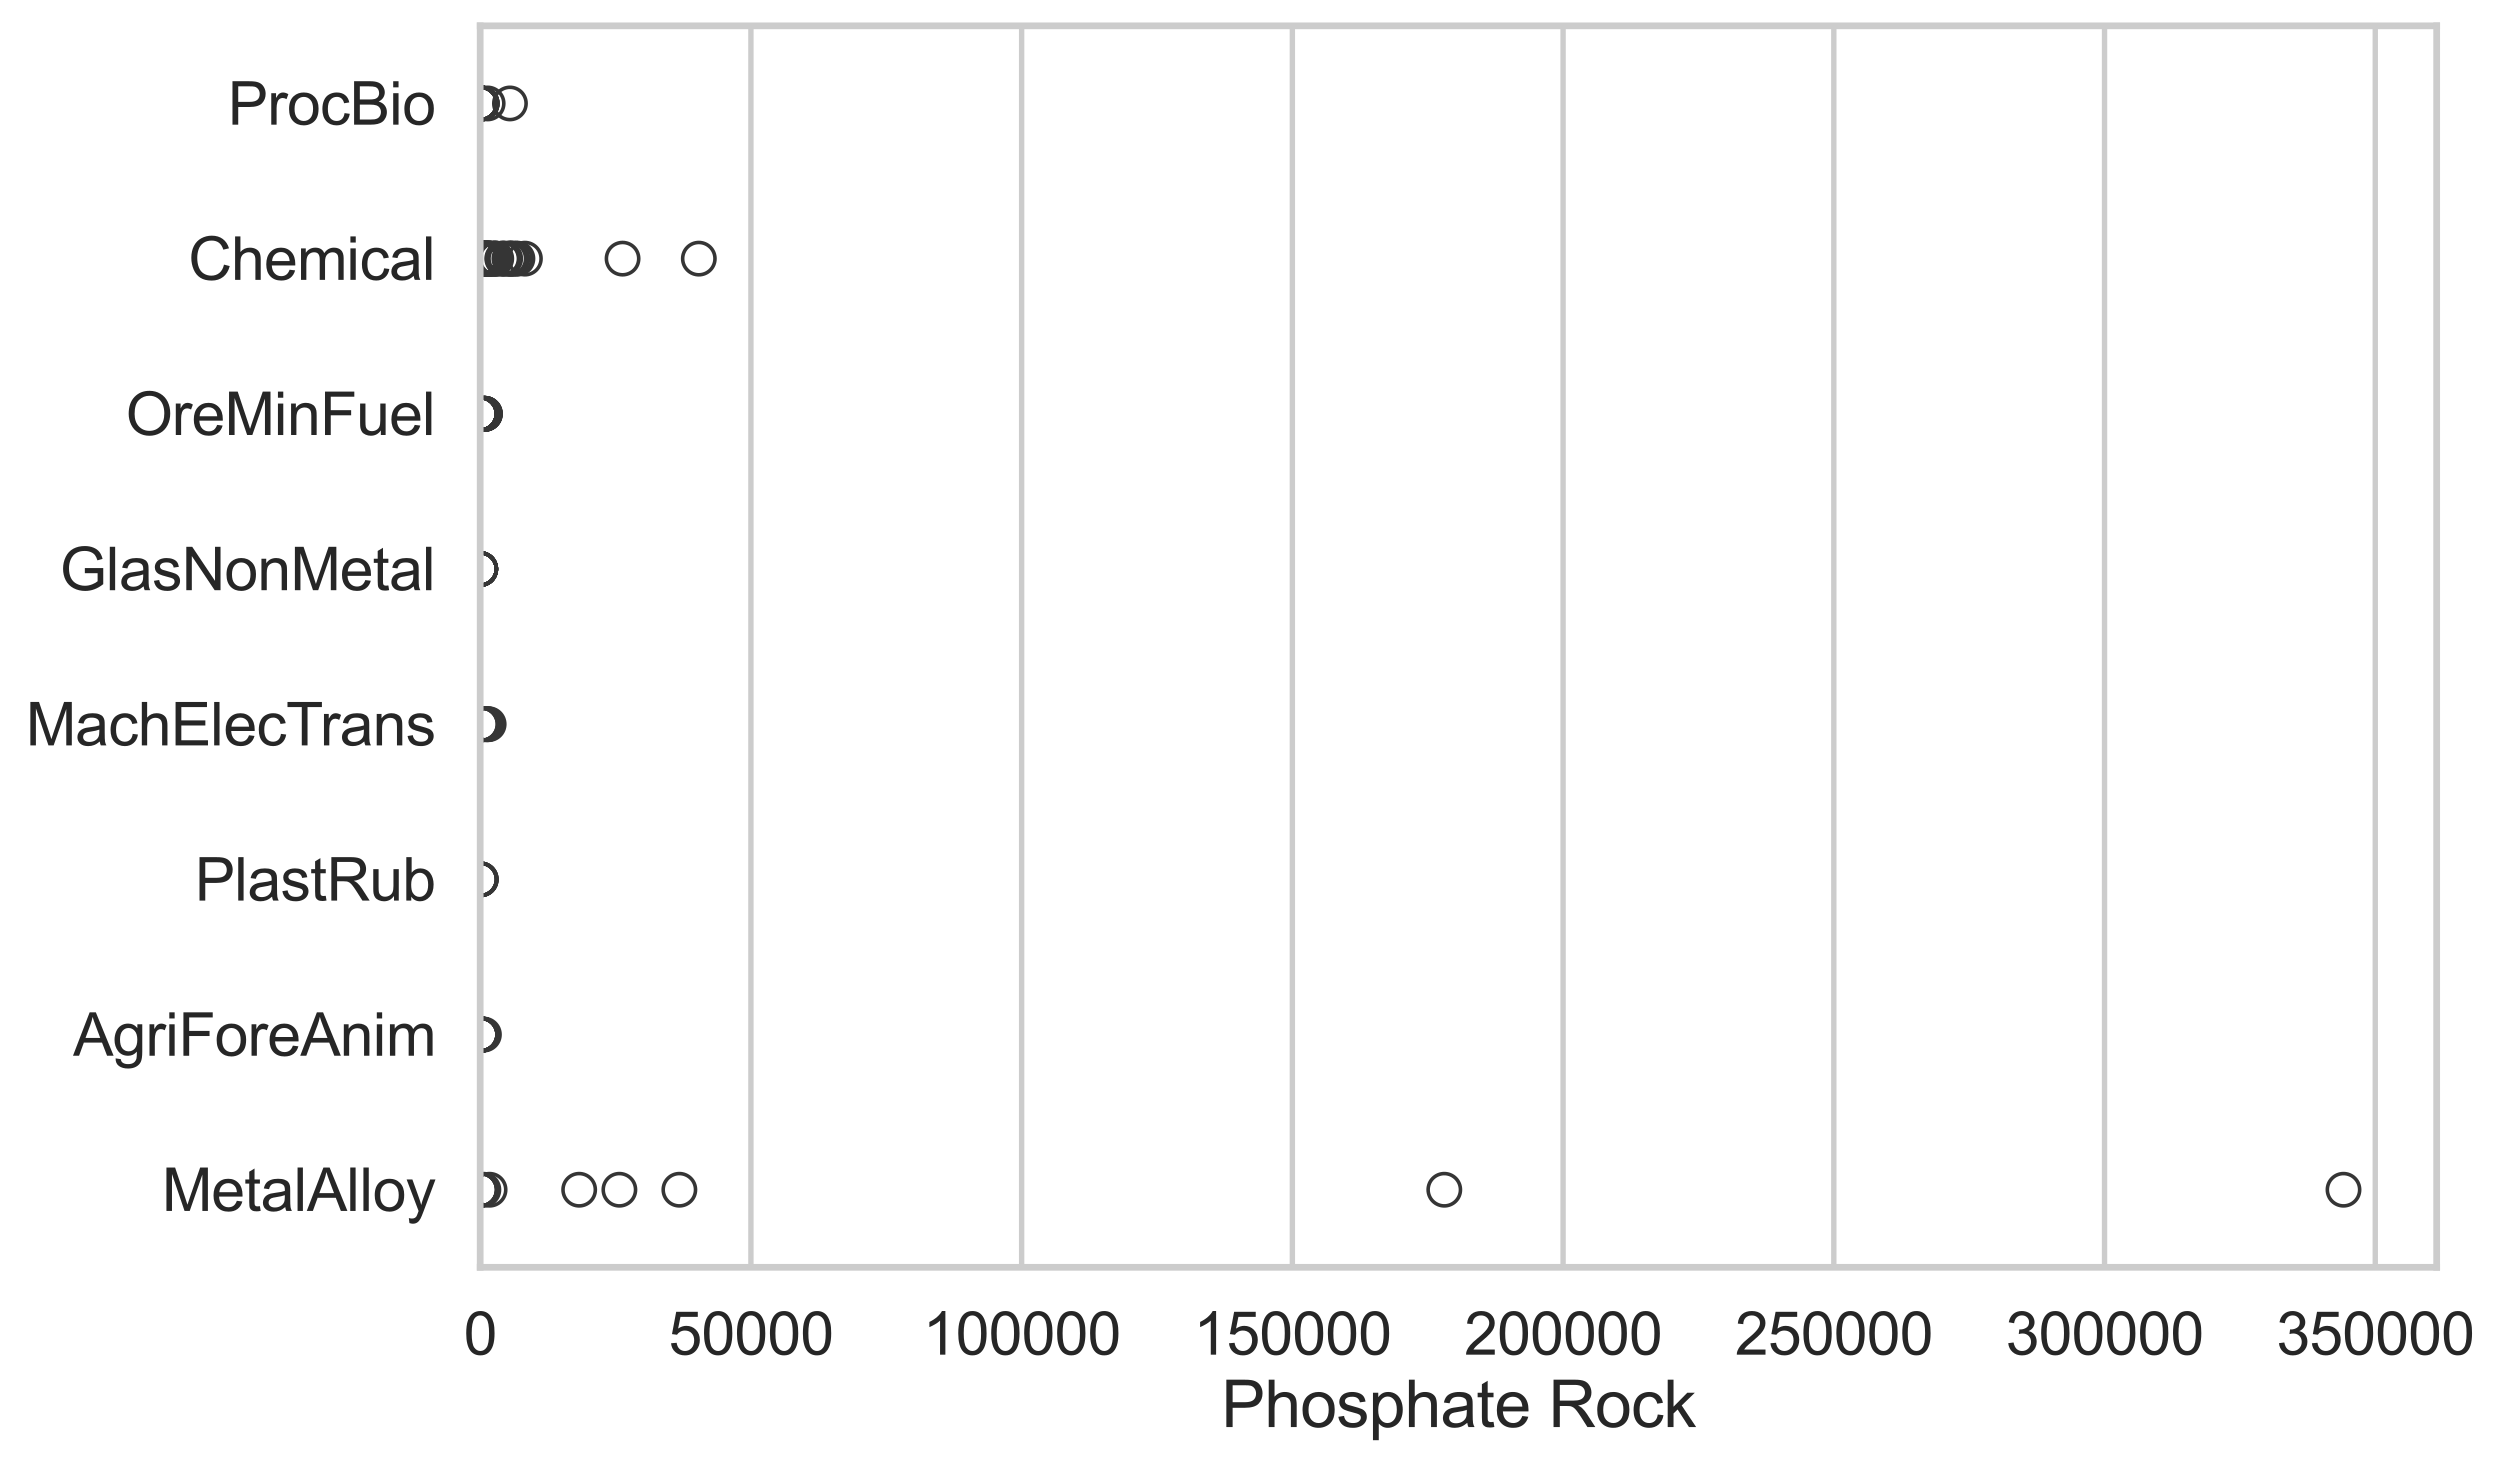<?xml version="1.0" encoding="utf-8" standalone="no"?>
<!DOCTYPE svg PUBLIC "-//W3C//DTD SVG 1.1//EN"
  "http://www.w3.org/Graphics/SVG/1.1/DTD/svg11.dtd">
<svg xmlns:xlink="http://www.w3.org/1999/xlink" width="696.07pt" height="408.111pt" viewBox="0 0 696.07 408.111" xmlns="http://www.w3.org/2000/svg" version="1.1">
 <defs>
  <style type="text/css">*{stroke-linejoin: round; stroke-linecap: butt}</style>
 </defs>
 <g id="figure_1">
  <g id="patch_1">
   <path d="M 0 408.111 
L 696.07 408.111 
L 696.07 0 
L 0 0 
z
" style="fill: #ffffff"/>
  </g>
  <g id="axes_1">
   <g id="patch_2">
    <path d="M 133.697 352.86 
L 678.436 352.86 
L 678.436 7.2 
L 133.697 7.2 
z
" style="fill: #ffffff"/>
   </g>
   <g id="matplotlib.axis_1">
    <g id="xtick_1">
     <g id="line2d_1">
      <path d="M 133.697 352.86 
L 133.697 7.2 
" clip-path="url(#pac3202745e)" style="fill: none; stroke: #cccccc; stroke-width: 1.5; stroke-linecap: round"/>
     </g>
     <g id="text_1">
      <!-- 0 -->
      <g style="fill: #262626" transform="translate(129.109 377.17) scale(0.165 -0.165)">
       <defs>
        <path id="ArialMT-30" d="M 266 2259 
Q 266 3072 433 3567 
Q 600 4063 929 4331 
Q 1259 4600 1759 4600 
Q 2128 4600 2406 4451 
Q 2684 4303 2865 4023 
Q 3047 3744 3150 3342 
Q 3253 2941 3253 2259 
Q 3253 1453 3087 958 
Q 2922 463 2592 192 
Q 2263 -78 1759 -78 
Q 1097 -78 719 397 
Q 266 969 266 2259 
z
M 844 2259 
Q 844 1131 1108 757 
Q 1372 384 1759 384 
Q 2147 384 2411 759 
Q 2675 1134 2675 2259 
Q 2675 3391 2411 3762 
Q 2147 4134 1753 4134 
Q 1366 4134 1134 3806 
Q 844 3388 844 2259 
z
" transform="scale(0.016)"/>
       </defs>
       <use xlink:href="#ArialMT-30"/>
      </g>
     </g>
    </g>
    <g id="xtick_2">
     <g id="line2d_2">
      <path d="M 209.075 352.86 
L 209.075 7.2 
" clip-path="url(#pac3202745e)" style="fill: none; stroke: #cccccc; stroke-width: 1.5; stroke-linecap: round"/>
     </g>
     <g id="text_2">
      <!-- 50000 -->
      <g style="fill: #262626" transform="translate(186.136 377.17) scale(0.165 -0.165)">
       <defs>
        <path id="ArialMT-35" d="M 266 1200 
L 856 1250 
Q 922 819 1161 601 
Q 1400 384 1738 384 
Q 2144 384 2425 690 
Q 2706 997 2706 1503 
Q 2706 1984 2436 2262 
Q 2166 2541 1728 2541 
Q 1456 2541 1237 2417 
Q 1019 2294 894 2097 
L 366 2166 
L 809 4519 
L 3088 4519 
L 3088 3981 
L 1259 3981 
L 1013 2750 
Q 1425 3038 1878 3038 
Q 2478 3038 2890 2622 
Q 3303 2206 3303 1553 
Q 3303 931 2941 478 
Q 2500 -78 1738 -78 
Q 1113 -78 717 272 
Q 322 622 266 1200 
z
" transform="scale(0.016)"/>
       </defs>
       <use xlink:href="#ArialMT-35"/>
       <use xlink:href="#ArialMT-30" transform="translate(55.615 0)"/>
       <use xlink:href="#ArialMT-30" transform="translate(111.23 0)"/>
       <use xlink:href="#ArialMT-30" transform="translate(166.846 0)"/>
       <use xlink:href="#ArialMT-30" transform="translate(222.461 0)"/>
      </g>
     </g>
    </g>
    <g id="xtick_3">
     <g id="line2d_3">
      <path d="M 284.453 352.86 
L 284.453 7.2 
" clip-path="url(#pac3202745e)" style="fill: none; stroke: #cccccc; stroke-width: 1.5; stroke-linecap: round"/>
     </g>
     <g id="text_3">
      <!-- 100000 -->
      <g style="fill: #262626" transform="translate(256.926 377.17) scale(0.165 -0.165)">
       <defs>
        <path id="ArialMT-31" d="M 2384 0 
L 1822 0 
L 1822 3584 
Q 1619 3391 1289 3197 
Q 959 3003 697 2906 
L 697 3450 
Q 1169 3672 1522 3987 
Q 1875 4303 2022 4600 
L 2384 4600 
L 2384 0 
z
" transform="scale(0.016)"/>
       </defs>
       <use xlink:href="#ArialMT-31"/>
       <use xlink:href="#ArialMT-30" transform="translate(55.615 0)"/>
       <use xlink:href="#ArialMT-30" transform="translate(111.23 0)"/>
       <use xlink:href="#ArialMT-30" transform="translate(166.846 0)"/>
       <use xlink:href="#ArialMT-30" transform="translate(222.461 0)"/>
       <use xlink:href="#ArialMT-30" transform="translate(278.076 0)"/>
      </g>
     </g>
    </g>
    <g id="xtick_4">
     <g id="line2d_4">
      <path d="M 359.831 352.86 
L 359.831 7.2 
" clip-path="url(#pac3202745e)" style="fill: none; stroke: #cccccc; stroke-width: 1.5; stroke-linecap: round"/>
     </g>
     <g id="text_4">
      <!-- 150000 -->
      <g style="fill: #262626" transform="translate(332.304 377.17) scale(0.165 -0.165)">
       <use xlink:href="#ArialMT-31"/>
       <use xlink:href="#ArialMT-35" transform="translate(55.615 0)"/>
       <use xlink:href="#ArialMT-30" transform="translate(111.23 0)"/>
       <use xlink:href="#ArialMT-30" transform="translate(166.846 0)"/>
       <use xlink:href="#ArialMT-30" transform="translate(222.461 0)"/>
       <use xlink:href="#ArialMT-30" transform="translate(278.076 0)"/>
      </g>
     </g>
    </g>
    <g id="xtick_5">
     <g id="line2d_5">
      <path d="M 435.209 352.86 
L 435.209 7.2 
" clip-path="url(#pac3202745e)" style="fill: none; stroke: #cccccc; stroke-width: 1.5; stroke-linecap: round"/>
     </g>
     <g id="text_5">
      <!-- 200000 -->
      <g style="fill: #262626" transform="translate(407.682 377.17) scale(0.165 -0.165)">
       <defs>
        <path id="ArialMT-32" d="M 3222 541 
L 3222 0 
L 194 0 
Q 188 203 259 391 
Q 375 700 629 1000 
Q 884 1300 1366 1694 
Q 2113 2306 2375 2664 
Q 2638 3022 2638 3341 
Q 2638 3675 2398 3904 
Q 2159 4134 1775 4134 
Q 1369 4134 1125 3890 
Q 881 3647 878 3216 
L 300 3275 
Q 359 3922 746 4261 
Q 1134 4600 1788 4600 
Q 2447 4600 2831 4234 
Q 3216 3869 3216 3328 
Q 3216 3053 3103 2787 
Q 2991 2522 2730 2228 
Q 2469 1934 1863 1422 
Q 1356 997 1212 845 
Q 1069 694 975 541 
L 3222 541 
z
" transform="scale(0.016)"/>
       </defs>
       <use xlink:href="#ArialMT-32"/>
       <use xlink:href="#ArialMT-30" transform="translate(55.615 0)"/>
       <use xlink:href="#ArialMT-30" transform="translate(111.23 0)"/>
       <use xlink:href="#ArialMT-30" transform="translate(166.846 0)"/>
       <use xlink:href="#ArialMT-30" transform="translate(222.461 0)"/>
       <use xlink:href="#ArialMT-30" transform="translate(278.076 0)"/>
      </g>
     </g>
    </g>
    <g id="xtick_6">
     <g id="line2d_6">
      <path d="M 510.587 352.86 
L 510.587 7.2 
" clip-path="url(#pac3202745e)" style="fill: none; stroke: #cccccc; stroke-width: 1.5; stroke-linecap: round"/>
     </g>
     <g id="text_6">
      <!-- 250000 -->
      <g style="fill: #262626" transform="translate(483.06 377.17) scale(0.165 -0.165)">
       <use xlink:href="#ArialMT-32"/>
       <use xlink:href="#ArialMT-35" transform="translate(55.615 0)"/>
       <use xlink:href="#ArialMT-30" transform="translate(111.23 0)"/>
       <use xlink:href="#ArialMT-30" transform="translate(166.846 0)"/>
       <use xlink:href="#ArialMT-30" transform="translate(222.461 0)"/>
       <use xlink:href="#ArialMT-30" transform="translate(278.076 0)"/>
      </g>
     </g>
    </g>
    <g id="xtick_7">
     <g id="line2d_7">
      <path d="M 585.965 352.86 
L 585.965 7.2 
" clip-path="url(#pac3202745e)" style="fill: none; stroke: #cccccc; stroke-width: 1.5; stroke-linecap: round"/>
     </g>
     <g id="text_7">
      <!-- 300000 -->
      <g style="fill: #262626" transform="translate(558.438 377.17) scale(0.165 -0.165)">
       <defs>
        <path id="ArialMT-33" d="M 269 1209 
L 831 1284 
Q 928 806 1161 595 
Q 1394 384 1728 384 
Q 2125 384 2398 659 
Q 2672 934 2672 1341 
Q 2672 1728 2419 1979 
Q 2166 2231 1775 2231 
Q 1616 2231 1378 2169 
L 1441 2663 
Q 1497 2656 1531 2656 
Q 1891 2656 2178 2843 
Q 2466 3031 2466 3422 
Q 2466 3731 2256 3934 
Q 2047 4138 1716 4138 
Q 1388 4138 1169 3931 
Q 950 3725 888 3313 
L 325 3413 
Q 428 3978 793 4289 
Q 1159 4600 1703 4600 
Q 2078 4600 2393 4439 
Q 2709 4278 2876 4000 
Q 3044 3722 3044 3409 
Q 3044 3113 2884 2869 
Q 2725 2625 2413 2481 
Q 2819 2388 3044 2092 
Q 3269 1797 3269 1353 
Q 3269 753 2831 336 
Q 2394 -81 1725 -81 
Q 1122 -81 723 278 
Q 325 638 269 1209 
z
" transform="scale(0.016)"/>
       </defs>
       <use xlink:href="#ArialMT-33"/>
       <use xlink:href="#ArialMT-30" transform="translate(55.615 0)"/>
       <use xlink:href="#ArialMT-30" transform="translate(111.23 0)"/>
       <use xlink:href="#ArialMT-30" transform="translate(166.846 0)"/>
       <use xlink:href="#ArialMT-30" transform="translate(222.461 0)"/>
       <use xlink:href="#ArialMT-30" transform="translate(278.076 0)"/>
      </g>
     </g>
    </g>
    <g id="xtick_8">
     <g id="line2d_8">
      <path d="M 661.343 352.86 
L 661.343 7.2 
" clip-path="url(#pac3202745e)" style="fill: none; stroke: #cccccc; stroke-width: 1.5; stroke-linecap: round"/>
     </g>
     <g id="text_8">
      <!-- 350000 -->
      <g style="fill: #262626" transform="translate(633.816 377.17) scale(0.165 -0.165)">
       <use xlink:href="#ArialMT-33"/>
       <use xlink:href="#ArialMT-35" transform="translate(55.615 0)"/>
       <use xlink:href="#ArialMT-30" transform="translate(111.23 0)"/>
       <use xlink:href="#ArialMT-30" transform="translate(166.846 0)"/>
       <use xlink:href="#ArialMT-30" transform="translate(222.461 0)"/>
       <use xlink:href="#ArialMT-30" transform="translate(278.076 0)"/>
      </g>
     </g>
    </g>
    <g id="text_9">
     <!-- Phosphate Rock -->
     <g style="fill: #262626" transform="translate(340.029 397.334) scale(0.18 -0.18)">
      <defs>
       <path id="ArialMT-50" d="M 494 0 
L 494 4581 
L 2222 4581 
Q 2678 4581 2919 4538 
Q 3256 4481 3484 4323 
Q 3713 4166 3852 3881 
Q 3991 3597 3991 3256 
Q 3991 2672 3619 2267 
Q 3247 1863 2275 1863 
L 1100 1863 
L 1100 0 
L 494 0 
z
M 1100 2403 
L 2284 2403 
Q 2872 2403 3119 2622 
Q 3366 2841 3366 3238 
Q 3366 3525 3220 3729 
Q 3075 3934 2838 4000 
Q 2684 4041 2272 4041 
L 1100 4041 
L 1100 2403 
z
" transform="scale(0.016)"/>
       <path id="ArialMT-68" d="M 422 0 
L 422 4581 
L 984 4581 
L 984 2938 
Q 1378 3394 1978 3394 
Q 2347 3394 2619 3248 
Q 2891 3103 3008 2847 
Q 3125 2591 3125 2103 
L 3125 0 
L 2563 0 
L 2563 2103 
Q 2563 2525 2380 2717 
Q 2197 2909 1863 2909 
Q 1613 2909 1392 2779 
Q 1172 2650 1078 2428 
Q 984 2206 984 1816 
L 984 0 
L 422 0 
z
" transform="scale(0.016)"/>
       <path id="ArialMT-6f" d="M 213 1659 
Q 213 2581 725 3025 
Q 1153 3394 1769 3394 
Q 2453 3394 2887 2945 
Q 3322 2497 3322 1706 
Q 3322 1066 3130 698 
Q 2938 331 2570 128 
Q 2203 -75 1769 -75 
Q 1072 -75 642 372 
Q 213 819 213 1659 
z
M 791 1659 
Q 791 1022 1069 705 
Q 1347 388 1769 388 
Q 2188 388 2466 706 
Q 2744 1025 2744 1678 
Q 2744 2294 2464 2611 
Q 2184 2928 1769 2928 
Q 1347 2928 1069 2612 
Q 791 2297 791 1659 
z
" transform="scale(0.016)"/>
       <path id="ArialMT-73" d="M 197 991 
L 753 1078 
Q 800 744 1014 566 
Q 1228 388 1613 388 
Q 2000 388 2187 545 
Q 2375 703 2375 916 
Q 2375 1106 2209 1216 
Q 2094 1291 1634 1406 
Q 1016 1563 777 1677 
Q 538 1791 414 1992 
Q 291 2194 291 2438 
Q 291 2659 392 2848 
Q 494 3038 669 3163 
Q 800 3259 1026 3326 
Q 1253 3394 1513 3394 
Q 1903 3394 2198 3281 
Q 2494 3169 2634 2976 
Q 2775 2784 2828 2463 
L 2278 2388 
Q 2241 2644 2061 2787 
Q 1881 2931 1553 2931 
Q 1166 2931 1000 2803 
Q 834 2675 834 2503 
Q 834 2394 903 2306 
Q 972 2216 1119 2156 
Q 1203 2125 1616 2013 
Q 2213 1853 2448 1751 
Q 2684 1650 2818 1456 
Q 2953 1263 2953 975 
Q 2953 694 2789 445 
Q 2625 197 2315 61 
Q 2006 -75 1616 -75 
Q 969 -75 630 194 
Q 291 463 197 991 
z
" transform="scale(0.016)"/>
       <path id="ArialMT-70" d="M 422 -1272 
L 422 3319 
L 934 3319 
L 934 2888 
Q 1116 3141 1344 3267 
Q 1572 3394 1897 3394 
Q 2322 3394 2647 3175 
Q 2972 2956 3137 2557 
Q 3303 2159 3303 1684 
Q 3303 1175 3120 767 
Q 2938 359 2589 142 
Q 2241 -75 1856 -75 
Q 1575 -75 1351 44 
Q 1128 163 984 344 
L 984 -1272 
L 422 -1272 
z
M 931 1641 
Q 931 1000 1190 694 
Q 1450 388 1819 388 
Q 2194 388 2461 705 
Q 2728 1022 2728 1688 
Q 2728 2322 2467 2637 
Q 2206 2953 1844 2953 
Q 1484 2953 1207 2617 
Q 931 2281 931 1641 
z
" transform="scale(0.016)"/>
       <path id="ArialMT-61" d="M 2588 409 
Q 2275 144 1986 34 
Q 1697 -75 1366 -75 
Q 819 -75 525 192 
Q 231 459 231 875 
Q 231 1119 342 1320 
Q 453 1522 633 1644 
Q 813 1766 1038 1828 
Q 1203 1872 1538 1913 
Q 2219 1994 2541 2106 
Q 2544 2222 2544 2253 
Q 2544 2597 2384 2738 
Q 2169 2928 1744 2928 
Q 1347 2928 1158 2789 
Q 969 2650 878 2297 
L 328 2372 
Q 403 2725 575 2942 
Q 747 3159 1072 3276 
Q 1397 3394 1825 3394 
Q 2250 3394 2515 3294 
Q 2781 3194 2906 3042 
Q 3031 2891 3081 2659 
Q 3109 2516 3109 2141 
L 3109 1391 
Q 3109 606 3145 398 
Q 3181 191 3288 0 
L 2700 0 
Q 2613 175 2588 409 
z
M 2541 1666 
Q 2234 1541 1622 1453 
Q 1275 1403 1131 1340 
Q 988 1278 909 1158 
Q 831 1038 831 891 
Q 831 666 1001 516 
Q 1172 366 1500 366 
Q 1825 366 2078 508 
Q 2331 650 2450 897 
Q 2541 1088 2541 1459 
L 2541 1666 
z
" transform="scale(0.016)"/>
       <path id="ArialMT-74" d="M 1650 503 
L 1731 6 
Q 1494 -44 1306 -44 
Q 1000 -44 831 53 
Q 663 150 594 308 
Q 525 466 525 972 
L 525 2881 
L 113 2881 
L 113 3319 
L 525 3319 
L 525 4141 
L 1084 4478 
L 1084 3319 
L 1650 3319 
L 1650 2881 
L 1084 2881 
L 1084 941 
Q 1084 700 1114 631 
Q 1144 563 1211 522 
Q 1278 481 1403 481 
Q 1497 481 1650 503 
z
" transform="scale(0.016)"/>
       <path id="ArialMT-65" d="M 2694 1069 
L 3275 997 
Q 3138 488 2766 206 
Q 2394 -75 1816 -75 
Q 1088 -75 661 373 
Q 234 822 234 1631 
Q 234 2469 665 2931 
Q 1097 3394 1784 3394 
Q 2450 3394 2872 2941 
Q 3294 2488 3294 1666 
Q 3294 1616 3291 1516 
L 816 1516 
Q 847 969 1125 678 
Q 1403 388 1819 388 
Q 2128 388 2347 550 
Q 2566 713 2694 1069 
z
M 847 1978 
L 2700 1978 
Q 2663 2397 2488 2606 
Q 2219 2931 1791 2931 
Q 1403 2931 1139 2672 
Q 875 2413 847 1978 
z
" transform="scale(0.016)"/>
       <path id="ArialMT-20" transform="scale(0.016)"/>
       <path id="ArialMT-52" d="M 503 0 
L 503 4581 
L 2534 4581 
Q 3147 4581 3465 4457 
Q 3784 4334 3975 4021 
Q 4166 3709 4166 3331 
Q 4166 2844 3850 2509 
Q 3534 2175 2875 2084 
Q 3116 1969 3241 1856 
Q 3506 1613 3744 1247 
L 4541 0 
L 3778 0 
L 3172 953 
Q 2906 1366 2734 1584 
Q 2563 1803 2427 1890 
Q 2291 1978 2150 2013 
Q 2047 2034 1813 2034 
L 1109 2034 
L 1109 0 
L 503 0 
z
M 1109 2559 
L 2413 2559 
Q 2828 2559 3062 2645 
Q 3297 2731 3419 2920 
Q 3541 3109 3541 3331 
Q 3541 3656 3305 3865 
Q 3069 4075 2559 4075 
L 1109 4075 
L 1109 2559 
z
" transform="scale(0.016)"/>
       <path id="ArialMT-63" d="M 2588 1216 
L 3141 1144 
Q 3050 572 2676 248 
Q 2303 -75 1759 -75 
Q 1078 -75 664 370 
Q 250 816 250 1647 
Q 250 2184 428 2587 
Q 606 2991 970 3192 
Q 1334 3394 1763 3394 
Q 2303 3394 2647 3120 
Q 2991 2847 3088 2344 
L 2541 2259 
Q 2463 2594 2264 2762 
Q 2066 2931 1784 2931 
Q 1359 2931 1093 2626 
Q 828 2322 828 1663 
Q 828 994 1084 691 
Q 1341 388 1753 388 
Q 2084 388 2306 591 
Q 2528 794 2588 1216 
z
" transform="scale(0.016)"/>
       <path id="ArialMT-6b" d="M 425 0 
L 425 4581 
L 988 4581 
L 988 1969 
L 2319 3319 
L 3047 3319 
L 1778 2088 
L 3175 0 
L 2481 0 
L 1384 1697 
L 988 1316 
L 988 0 
L 425 0 
z
" transform="scale(0.016)"/>
      </defs>
      <use xlink:href="#ArialMT-50"/>
      <use xlink:href="#ArialMT-68" transform="translate(66.699 0)"/>
      <use xlink:href="#ArialMT-6f" transform="translate(122.314 0)"/>
      <use xlink:href="#ArialMT-73" transform="translate(177.93 0)"/>
      <use xlink:href="#ArialMT-70" transform="translate(227.93 0)"/>
      <use xlink:href="#ArialMT-68" transform="translate(283.545 0)"/>
      <use xlink:href="#ArialMT-61" transform="translate(339.16 0)"/>
      <use xlink:href="#ArialMT-74" transform="translate(394.775 0)"/>
      <use xlink:href="#ArialMT-65" transform="translate(422.559 0)"/>
      <use xlink:href="#ArialMT-20" transform="translate(478.174 0)"/>
      <use xlink:href="#ArialMT-52" transform="translate(505.957 0)"/>
      <use xlink:href="#ArialMT-6f" transform="translate(578.174 0)"/>
      <use xlink:href="#ArialMT-63" transform="translate(633.789 0)"/>
      <use xlink:href="#ArialMT-6b" transform="translate(683.789 0)"/>
     </g>
    </g>
   </g>
   <g id="matplotlib.axis_2">
    <g id="ytick_1">
     <g id="text_10">
      <!-- ProcBio -->
      <g style="fill: #262626" transform="translate(63.424 34.709) scale(0.165 -0.165)">
       <defs>
        <path id="ArialMT-72" d="M 416 0 
L 416 3319 
L 922 3319 
L 922 2816 
Q 1116 3169 1280 3281 
Q 1444 3394 1641 3394 
Q 1925 3394 2219 3213 
L 2025 2691 
Q 1819 2813 1613 2813 
Q 1428 2813 1281 2702 
Q 1134 2591 1072 2394 
Q 978 2094 978 1738 
L 978 0 
L 416 0 
z
" transform="scale(0.016)"/>
        <path id="ArialMT-42" d="M 469 0 
L 469 4581 
L 2188 4581 
Q 2713 4581 3030 4442 
Q 3347 4303 3526 4014 
Q 3706 3725 3706 3409 
Q 3706 3116 3547 2856 
Q 3388 2597 3066 2438 
Q 3481 2316 3704 2022 
Q 3928 1728 3928 1328 
Q 3928 1006 3792 729 
Q 3656 453 3456 303 
Q 3256 153 2954 76 
Q 2653 0 2216 0 
L 469 0 
z
M 1075 2656 
L 2066 2656 
Q 2469 2656 2644 2709 
Q 2875 2778 2992 2937 
Q 3109 3097 3109 3338 
Q 3109 3566 3000 3739 
Q 2891 3913 2687 3977 
Q 2484 4041 1991 4041 
L 1075 4041 
L 1075 2656 
z
M 1075 541 
L 2216 541 
Q 2509 541 2628 563 
Q 2838 600 2978 687 
Q 3119 775 3209 942 
Q 3300 1109 3300 1328 
Q 3300 1584 3169 1773 
Q 3038 1963 2805 2039 
Q 2572 2116 2134 2116 
L 1075 2116 
L 1075 541 
z
" transform="scale(0.016)"/>
        <path id="ArialMT-69" d="M 425 3934 
L 425 4581 
L 988 4581 
L 988 3934 
L 425 3934 
z
M 425 0 
L 425 3319 
L 988 3319 
L 988 0 
L 425 0 
z
" transform="scale(0.016)"/>
       </defs>
       <use xlink:href="#ArialMT-50"/>
       <use xlink:href="#ArialMT-72" transform="translate(66.699 0)"/>
       <use xlink:href="#ArialMT-6f" transform="translate(100 0)"/>
       <use xlink:href="#ArialMT-63" transform="translate(155.615 0)"/>
       <use xlink:href="#ArialMT-42" transform="translate(205.615 0)"/>
       <use xlink:href="#ArialMT-69" transform="translate(272.314 0)"/>
       <use xlink:href="#ArialMT-6f" transform="translate(294.531 0)"/>
      </g>
     </g>
    </g>
    <g id="ytick_2">
     <g id="text_11">
      <!-- Chemical -->
      <g style="fill: #262626" transform="translate(52.428 77.916) scale(0.165 -0.165)">
       <defs>
        <path id="ArialMT-43" d="M 3763 1606 
L 4369 1453 
Q 4178 706 3683 314 
Q 3188 -78 2472 -78 
Q 1731 -78 1267 223 
Q 803 525 561 1097 
Q 319 1669 319 2325 
Q 319 3041 592 3573 
Q 866 4106 1370 4382 
Q 1875 4659 2481 4659 
Q 3169 4659 3637 4309 
Q 4106 3959 4291 3325 
L 3694 3184 
Q 3534 3684 3231 3912 
Q 2928 4141 2469 4141 
Q 1941 4141 1586 3887 
Q 1231 3634 1087 3207 
Q 944 2781 944 2328 
Q 944 1744 1114 1308 
Q 1284 872 1643 656 
Q 2003 441 2422 441 
Q 2931 441 3284 734 
Q 3638 1028 3763 1606 
z
" transform="scale(0.016)"/>
        <path id="ArialMT-6d" d="M 422 0 
L 422 3319 
L 925 3319 
L 925 2853 
Q 1081 3097 1340 3245 
Q 1600 3394 1931 3394 
Q 2300 3394 2536 3241 
Q 2772 3088 2869 2813 
Q 3263 3394 3894 3394 
Q 4388 3394 4653 3120 
Q 4919 2847 4919 2278 
L 4919 0 
L 4359 0 
L 4359 2091 
Q 4359 2428 4304 2576 
Q 4250 2725 4106 2815 
Q 3963 2906 3769 2906 
Q 3419 2906 3187 2673 
Q 2956 2441 2956 1928 
L 2956 0 
L 2394 0 
L 2394 2156 
Q 2394 2531 2256 2718 
Q 2119 2906 1806 2906 
Q 1569 2906 1367 2781 
Q 1166 2656 1075 2415 
Q 984 2175 984 1722 
L 984 0 
L 422 0 
z
" transform="scale(0.016)"/>
        <path id="ArialMT-6c" d="M 409 0 
L 409 4581 
L 972 4581 
L 972 0 
L 409 0 
z
" transform="scale(0.016)"/>
       </defs>
       <use xlink:href="#ArialMT-43"/>
       <use xlink:href="#ArialMT-68" transform="translate(72.217 0)"/>
       <use xlink:href="#ArialMT-65" transform="translate(127.832 0)"/>
       <use xlink:href="#ArialMT-6d" transform="translate(183.447 0)"/>
       <use xlink:href="#ArialMT-69" transform="translate(266.748 0)"/>
       <use xlink:href="#ArialMT-63" transform="translate(288.965 0)"/>
       <use xlink:href="#ArialMT-61" transform="translate(338.965 0)"/>
       <use xlink:href="#ArialMT-6c" transform="translate(394.58 0)"/>
      </g>
     </g>
    </g>
    <g id="ytick_3">
     <g id="text_12">
      <!-- OreMinFuel -->
      <g style="fill: #262626" transform="translate(35.013 121.124) scale(0.165 -0.165)">
       <defs>
        <path id="ArialMT-4f" d="M 309 2231 
Q 309 3372 921 4017 
Q 1534 4663 2503 4663 
Q 3138 4663 3647 4359 
Q 4156 4056 4423 3514 
Q 4691 2972 4691 2284 
Q 4691 1588 4409 1038 
Q 4128 488 3612 205 
Q 3097 -78 2500 -78 
Q 1853 -78 1343 234 
Q 834 547 571 1087 
Q 309 1628 309 2231 
z
M 934 2222 
Q 934 1394 1379 917 
Q 1825 441 2497 441 
Q 3181 441 3623 922 
Q 4066 1403 4066 2288 
Q 4066 2847 3877 3264 
Q 3688 3681 3323 3911 
Q 2959 4141 2506 4141 
Q 1863 4141 1398 3698 
Q 934 3256 934 2222 
z
" transform="scale(0.016)"/>
        <path id="ArialMT-4d" d="M 475 0 
L 475 4581 
L 1388 4581 
L 2472 1338 
Q 2622 884 2691 659 
Q 2769 909 2934 1394 
L 4031 4581 
L 4847 4581 
L 4847 0 
L 4263 0 
L 4263 3834 
L 2931 0 
L 2384 0 
L 1059 3900 
L 1059 0 
L 475 0 
z
" transform="scale(0.016)"/>
        <path id="ArialMT-6e" d="M 422 0 
L 422 3319 
L 928 3319 
L 928 2847 
Q 1294 3394 1984 3394 
Q 2284 3394 2536 3286 
Q 2788 3178 2913 3003 
Q 3038 2828 3088 2588 
Q 3119 2431 3119 2041 
L 3119 0 
L 2556 0 
L 2556 2019 
Q 2556 2363 2490 2533 
Q 2425 2703 2258 2804 
Q 2091 2906 1866 2906 
Q 1506 2906 1245 2678 
Q 984 2450 984 1813 
L 984 0 
L 422 0 
z
" transform="scale(0.016)"/>
        <path id="ArialMT-46" d="M 525 0 
L 525 4581 
L 3616 4581 
L 3616 4041 
L 1131 4041 
L 1131 2622 
L 3281 2622 
L 3281 2081 
L 1131 2081 
L 1131 0 
L 525 0 
z
" transform="scale(0.016)"/>
        <path id="ArialMT-75" d="M 2597 0 
L 2597 488 
Q 2209 -75 1544 -75 
Q 1250 -75 995 37 
Q 741 150 617 320 
Q 494 491 444 738 
Q 409 903 409 1263 
L 409 3319 
L 972 3319 
L 972 1478 
Q 972 1038 1006 884 
Q 1059 663 1231 536 
Q 1403 409 1656 409 
Q 1909 409 2131 539 
Q 2353 669 2445 892 
Q 2538 1116 2538 1541 
L 2538 3319 
L 3100 3319 
L 3100 0 
L 2597 0 
z
" transform="scale(0.016)"/>
       </defs>
       <use xlink:href="#ArialMT-4f"/>
       <use xlink:href="#ArialMT-72" transform="translate(77.783 0)"/>
       <use xlink:href="#ArialMT-65" transform="translate(111.084 0)"/>
       <use xlink:href="#ArialMT-4d" transform="translate(166.699 0)"/>
       <use xlink:href="#ArialMT-69" transform="translate(250 0)"/>
       <use xlink:href="#ArialMT-6e" transform="translate(272.217 0)"/>
       <use xlink:href="#ArialMT-46" transform="translate(327.832 0)"/>
       <use xlink:href="#ArialMT-75" transform="translate(388.916 0)"/>
       <use xlink:href="#ArialMT-65" transform="translate(444.531 0)"/>
       <use xlink:href="#ArialMT-6c" transform="translate(500.146 0)"/>
      </g>
     </g>
    </g>
    <g id="ytick_4">
     <g id="text_13">
      <!-- GlasNonMetal -->
      <g style="fill: #262626" transform="translate(16.659 164.331) scale(0.165 -0.165)">
       <defs>
        <path id="ArialMT-47" d="M 2638 1797 
L 2638 2334 
L 4578 2338 
L 4578 638 
Q 4131 281 3656 101 
Q 3181 -78 2681 -78 
Q 2006 -78 1454 211 
Q 903 500 622 1047 
Q 341 1594 341 2269 
Q 341 2938 620 3517 
Q 900 4097 1425 4378 
Q 1950 4659 2634 4659 
Q 3131 4659 3532 4498 
Q 3934 4338 4162 4050 
Q 4391 3763 4509 3300 
L 3963 3150 
Q 3859 3500 3706 3700 
Q 3553 3900 3268 4020 
Q 2984 4141 2638 4141 
Q 2222 4141 1919 4014 
Q 1616 3888 1430 3681 
Q 1244 3475 1141 3228 
Q 966 2803 966 2306 
Q 966 1694 1177 1281 
Q 1388 869 1791 669 
Q 2194 469 2647 469 
Q 3041 469 3416 620 
Q 3791 772 3984 944 
L 3984 1797 
L 2638 1797 
z
" transform="scale(0.016)"/>
        <path id="ArialMT-4e" d="M 488 0 
L 488 4581 
L 1109 4581 
L 3516 984 
L 3516 4581 
L 4097 4581 
L 4097 0 
L 3475 0 
L 1069 3600 
L 1069 0 
L 488 0 
z
" transform="scale(0.016)"/>
       </defs>
       <use xlink:href="#ArialMT-47"/>
       <use xlink:href="#ArialMT-6c" transform="translate(77.783 0)"/>
       <use xlink:href="#ArialMT-61" transform="translate(100 0)"/>
       <use xlink:href="#ArialMT-73" transform="translate(155.615 0)"/>
       <use xlink:href="#ArialMT-4e" transform="translate(205.615 0)"/>
       <use xlink:href="#ArialMT-6f" transform="translate(277.832 0)"/>
       <use xlink:href="#ArialMT-6e" transform="translate(333.447 0)"/>
       <use xlink:href="#ArialMT-4d" transform="translate(389.062 0)"/>
       <use xlink:href="#ArialMT-65" transform="translate(472.363 0)"/>
       <use xlink:href="#ArialMT-74" transform="translate(527.979 0)"/>
       <use xlink:href="#ArialMT-61" transform="translate(555.762 0)"/>
       <use xlink:href="#ArialMT-6c" transform="translate(611.377 0)"/>
      </g>
     </g>
    </g>
    <g id="ytick_5">
     <g id="text_14">
      <!-- MachElecTrans -->
      <g style="fill: #262626" transform="translate(7.2 207.539) scale(0.165 -0.165)">
       <defs>
        <path id="ArialMT-45" d="M 506 0 
L 506 4581 
L 3819 4581 
L 3819 4041 
L 1113 4041 
L 1113 2638 
L 3647 2638 
L 3647 2100 
L 1113 2100 
L 1113 541 
L 3925 541 
L 3925 0 
L 506 0 
z
" transform="scale(0.016)"/>
        <path id="ArialMT-54" d="M 1659 0 
L 1659 4041 
L 150 4041 
L 150 4581 
L 3781 4581 
L 3781 4041 
L 2266 4041 
L 2266 0 
L 1659 0 
z
" transform="scale(0.016)"/>
       </defs>
       <use xlink:href="#ArialMT-4d"/>
       <use xlink:href="#ArialMT-61" transform="translate(83.301 0)"/>
       <use xlink:href="#ArialMT-63" transform="translate(138.916 0)"/>
       <use xlink:href="#ArialMT-68" transform="translate(188.916 0)"/>
       <use xlink:href="#ArialMT-45" transform="translate(244.531 0)"/>
       <use xlink:href="#ArialMT-6c" transform="translate(311.23 0)"/>
       <use xlink:href="#ArialMT-65" transform="translate(333.447 0)"/>
       <use xlink:href="#ArialMT-63" transform="translate(389.062 0)"/>
       <use xlink:href="#ArialMT-54" transform="translate(439.062 0)"/>
       <use xlink:href="#ArialMT-72" transform="translate(496.396 0)"/>
       <use xlink:href="#ArialMT-61" transform="translate(529.697 0)"/>
       <use xlink:href="#ArialMT-6e" transform="translate(585.312 0)"/>
       <use xlink:href="#ArialMT-73" transform="translate(640.928 0)"/>
      </g>
     </g>
    </g>
    <g id="ytick_6">
     <g id="text_15">
      <!-- PlastRub -->
      <g style="fill: #262626" transform="translate(54.248 250.746) scale(0.165 -0.165)">
       <defs>
        <path id="ArialMT-62" d="M 941 0 
L 419 0 
L 419 4581 
L 981 4581 
L 981 2947 
Q 1338 3394 1891 3394 
Q 2197 3394 2470 3270 
Q 2744 3147 2920 2923 
Q 3097 2700 3197 2384 
Q 3297 2069 3297 1709 
Q 3297 856 2875 390 
Q 2453 -75 1863 -75 
Q 1275 -75 941 416 
L 941 0 
z
M 934 1684 
Q 934 1088 1097 822 
Q 1363 388 1816 388 
Q 2184 388 2453 708 
Q 2722 1028 2722 1663 
Q 2722 2313 2464 2622 
Q 2206 2931 1841 2931 
Q 1472 2931 1203 2611 
Q 934 2291 934 1684 
z
" transform="scale(0.016)"/>
       </defs>
       <use xlink:href="#ArialMT-50"/>
       <use xlink:href="#ArialMT-6c" transform="translate(66.699 0)"/>
       <use xlink:href="#ArialMT-61" transform="translate(88.916 0)"/>
       <use xlink:href="#ArialMT-73" transform="translate(144.531 0)"/>
       <use xlink:href="#ArialMT-74" transform="translate(194.531 0)"/>
       <use xlink:href="#ArialMT-52" transform="translate(222.314 0)"/>
       <use xlink:href="#ArialMT-75" transform="translate(294.531 0)"/>
       <use xlink:href="#ArialMT-62" transform="translate(350.146 0)"/>
      </g>
     </g>
    </g>
    <g id="ytick_7">
     <g id="text_16">
      <!-- AgriForeAnim -->
      <g style="fill: #262626" transform="translate(20.341 293.954) scale(0.165 -0.165)">
       <defs>
        <path id="ArialMT-41" d="M -9 0 
L 1750 4581 
L 2403 4581 
L 4278 0 
L 3588 0 
L 3053 1388 
L 1138 1388 
L 634 0 
L -9 0 
z
M 1313 1881 
L 2866 1881 
L 2388 3150 
Q 2169 3728 2063 4100 
Q 1975 3659 1816 3225 
L 1313 1881 
z
" transform="scale(0.016)"/>
        <path id="ArialMT-67" d="M 319 -275 
L 866 -356 
Q 900 -609 1056 -725 
Q 1266 -881 1628 -881 
Q 2019 -881 2231 -725 
Q 2444 -569 2519 -288 
Q 2563 -116 2559 434 
Q 2191 0 1641 0 
Q 956 0 581 494 
Q 206 988 206 1678 
Q 206 2153 378 2554 
Q 550 2956 876 3175 
Q 1203 3394 1644 3394 
Q 2231 3394 2613 2919 
L 2613 3319 
L 3131 3319 
L 3131 450 
Q 3131 -325 2973 -648 
Q 2816 -972 2473 -1159 
Q 2131 -1347 1631 -1347 
Q 1038 -1347 672 -1080 
Q 306 -813 319 -275 
z
M 784 1719 
Q 784 1066 1043 766 
Q 1303 466 1694 466 
Q 2081 466 2343 764 
Q 2606 1063 2606 1700 
Q 2606 2309 2336 2618 
Q 2066 2928 1684 2928 
Q 1309 2928 1046 2623 
Q 784 2319 784 1719 
z
" transform="scale(0.016)"/>
       </defs>
       <use xlink:href="#ArialMT-41"/>
       <use xlink:href="#ArialMT-67" transform="translate(66.699 0)"/>
       <use xlink:href="#ArialMT-72" transform="translate(122.314 0)"/>
       <use xlink:href="#ArialMT-69" transform="translate(155.615 0)"/>
       <use xlink:href="#ArialMT-46" transform="translate(177.832 0)"/>
       <use xlink:href="#ArialMT-6f" transform="translate(238.916 0)"/>
       <use xlink:href="#ArialMT-72" transform="translate(294.531 0)"/>
       <use xlink:href="#ArialMT-65" transform="translate(327.832 0)"/>
       <use xlink:href="#ArialMT-41" transform="translate(383.447 0)"/>
       <use xlink:href="#ArialMT-6e" transform="translate(450.146 0)"/>
       <use xlink:href="#ArialMT-69" transform="translate(505.762 0)"/>
       <use xlink:href="#ArialMT-6d" transform="translate(527.979 0)"/>
      </g>
     </g>
    </g>
    <g id="ytick_8">
     <g id="text_17">
      <!-- MetalAlloy -->
      <g style="fill: #262626" transform="translate(45.088 337.161) scale(0.165 -0.165)">
       <defs>
        <path id="ArialMT-79" d="M 397 -1278 
L 334 -750 
Q 519 -800 656 -800 
Q 844 -800 956 -737 
Q 1069 -675 1141 -563 
Q 1194 -478 1313 -144 
Q 1328 -97 1363 -6 
L 103 3319 
L 709 3319 
L 1400 1397 
Q 1534 1031 1641 628 
Q 1738 1016 1872 1384 
L 2581 3319 
L 3144 3319 
L 1881 -56 
Q 1678 -603 1566 -809 
Q 1416 -1088 1222 -1217 
Q 1028 -1347 759 -1347 
Q 597 -1347 397 -1278 
z
" transform="scale(0.016)"/>
       </defs>
       <use xlink:href="#ArialMT-4d"/>
       <use xlink:href="#ArialMT-65" transform="translate(83.301 0)"/>
       <use xlink:href="#ArialMT-74" transform="translate(138.916 0)"/>
       <use xlink:href="#ArialMT-61" transform="translate(166.699 0)"/>
       <use xlink:href="#ArialMT-6c" transform="translate(222.314 0)"/>
       <use xlink:href="#ArialMT-41" transform="translate(244.531 0)"/>
       <use xlink:href="#ArialMT-6c" transform="translate(311.23 0)"/>
       <use xlink:href="#ArialMT-6c" transform="translate(333.447 0)"/>
       <use xlink:href="#ArialMT-6f" transform="translate(355.664 0)"/>
       <use xlink:href="#ArialMT-79" transform="translate(411.279 0)"/>
      </g>
     </g>
    </g>
   </g>
   <g id="patch_3">
    <path d="M 133.697 11.521 
L 133.697 46.087 
L 133.73 46.087 
L 133.73 11.521 
L 133.697 11.521 
z
" clip-path="url(#pac3202745e)" style="fill: #ca74db; stroke: #353535; stroke-linejoin: miter"/>
   </g>
   <g id="line2d_9">
    <path d="M 133.697 28.804 
L 133.697 28.804 
" clip-path="url(#pac3202745e)" style="fill: none; stroke: #353535"/>
   </g>
   <g id="line2d_10">
    <path d="M 133.73 28.804 
L 133.773 28.804 
" clip-path="url(#pac3202745e)" style="fill: none; stroke: #353535"/>
   </g>
   <g id="line2d_11">
    <path d="M 133.697 20.162 
L 133.697 37.445 
" clip-path="url(#pac3202745e)" style="fill: none; stroke: #353535; stroke-linecap: round"/>
   </g>
   <g id="line2d_12">
    <path d="M 133.773 20.162 
L 133.773 37.445 
" clip-path="url(#pac3202745e)" style="fill: none; stroke: #353535; stroke-linecap: round"/>
   </g>
   <g id="line2d_13">
    <defs>
     <path id="m8cae60730f" d="M 0 4.5 
C 1.193 4.5 2.338 4.026 3.182 3.182 
C 4.026 2.338 4.5 1.193 4.5 0 
C 4.5 -1.193 4.026 -2.338 3.182 -3.182 
C 2.338 -4.026 1.193 -4.5 0 -4.5 
C -1.193 -4.5 -2.338 -4.026 -3.182 -3.182 
C -4.026 -2.338 -4.5 -1.193 -4.5 0 
C -4.5 1.193 -4.026 2.338 -3.182 3.182 
C -2.338 4.026 -1.193 4.5 0 4.5 
z
" style="stroke: #353535"/>
    </defs>
    <g clip-path="url(#pac3202745e)">
     <use xlink:href="#m8cae60730f" x="133.795" y="28.804" style="fill-opacity: 0; stroke: #353535"/>
     <use xlink:href="#m8cae60730f" x="133.847" y="28.804" style="fill-opacity: 0; stroke: #353535"/>
     <use xlink:href="#m8cae60730f" x="133.8" y="28.804" style="fill-opacity: 0; stroke: #353535"/>
     <use xlink:href="#m8cae60730f" x="135.773" y="28.804" style="fill-opacity: 0; stroke: #353535"/>
     <use xlink:href="#m8cae60730f" x="133.806" y="28.804" style="fill-opacity: 0; stroke: #353535"/>
     <use xlink:href="#m8cae60730f" x="133.804" y="28.804" style="fill-opacity: 0; stroke: #353535"/>
     <use xlink:href="#m8cae60730f" x="133.794" y="28.804" style="fill-opacity: 0; stroke: #353535"/>
     <use xlink:href="#m8cae60730f" x="141.982" y="28.804" style="fill-opacity: 0; stroke: #353535"/>
     <use xlink:href="#m8cae60730f" x="134.075" y="28.804" style="fill-opacity: 0; stroke: #353535"/>
     <use xlink:href="#m8cae60730f" x="133.88" y="28.804" style="fill-opacity: 0; stroke: #353535"/>
     <use xlink:href="#m8cae60730f" x="133.866" y="28.804" style="fill-opacity: 0; stroke: #353535"/>
     <use xlink:href="#m8cae60730f" x="133.808" y="28.804" style="fill-opacity: 0; stroke: #353535"/>
     <use xlink:href="#m8cae60730f" x="133.789" y="28.804" style="fill-opacity: 0; stroke: #353535"/>
     <use xlink:href="#m8cae60730f" x="134.083" y="28.804" style="fill-opacity: 0; stroke: #353535"/>
     <use xlink:href="#m8cae60730f" x="133.856" y="28.804" style="fill-opacity: 0; stroke: #353535"/>
     <use xlink:href="#m8cae60730f" x="134.12" y="28.804" style="fill-opacity: 0; stroke: #353535"/>
     <use xlink:href="#m8cae60730f" x="133.781" y="28.804" style="fill-opacity: 0; stroke: #353535"/>
     <use xlink:href="#m8cae60730f" x="133.857" y="28.804" style="fill-opacity: 0; stroke: #353535"/>
     <use xlink:href="#m8cae60730f" x="133.843" y="28.804" style="fill-opacity: 0; stroke: #353535"/>
     <use xlink:href="#m8cae60730f" x="134.097" y="28.804" style="fill-opacity: 0; stroke: #353535"/>
     <use xlink:href="#m8cae60730f" x="133.815" y="28.804" style="fill-opacity: 0; stroke: #353535"/>
     <use xlink:href="#m8cae60730f" x="133.906" y="28.804" style="fill-opacity: 0; stroke: #353535"/>
     <use xlink:href="#m8cae60730f" x="133.789" y="28.804" style="fill-opacity: 0; stroke: #353535"/>
     <use xlink:href="#m8cae60730f" x="133.88" y="28.804" style="fill-opacity: 0; stroke: #353535"/>
     <use xlink:href="#m8cae60730f" x="134.07" y="28.804" style="fill-opacity: 0; stroke: #353535"/>
     <use xlink:href="#m8cae60730f" x="133.808" y="28.804" style="fill-opacity: 0; stroke: #353535"/>
    </g>
   </g>
   <g id="patch_4">
    <path d="M 133.697 54.728 
L 133.697 89.294 
L 133.701 89.294 
L 133.701 54.728 
L 133.697 54.728 
z
" clip-path="url(#pac3202745e)" style="fill: #5ca236; stroke: #353535; stroke-linejoin: miter"/>
   </g>
   <g id="line2d_14">
    <path d="M 133.697 72.011 
L 133.697 72.011 
" clip-path="url(#pac3202745e)" style="fill: none; stroke: #353535"/>
   </g>
   <g id="line2d_15">
    <path d="M 133.701 72.011 
L 133.707 72.011 
" clip-path="url(#pac3202745e)" style="fill: none; stroke: #353535"/>
   </g>
   <g id="line2d_16">
    <path d="M 133.697 63.37 
L 133.697 80.653 
" clip-path="url(#pac3202745e)" style="fill: none; stroke: #353535; stroke-linecap: round"/>
   </g>
   <g id="line2d_17">
    <path d="M 133.707 63.37 
L 133.707 80.653 
" clip-path="url(#pac3202745e)" style="fill: none; stroke: #353535; stroke-linecap: round"/>
   </g>
   <g id="line2d_18">
    <g clip-path="url(#pac3202745e)">
     <use xlink:href="#m8cae60730f" x="133.716" y="72.011" style="fill-opacity: 0; stroke: #353535"/>
     <use xlink:href="#m8cae60730f" x="133.774" y="72.011" style="fill-opacity: 0; stroke: #353535"/>
     <use xlink:href="#m8cae60730f" x="140.657" y="72.011" style="fill-opacity: 0; stroke: #353535"/>
     <use xlink:href="#m8cae60730f" x="133.707" y="72.011" style="fill-opacity: 0; stroke: #353535"/>
     <use xlink:href="#m8cae60730f" x="133.712" y="72.011" style="fill-opacity: 0; stroke: #353535"/>
     <use xlink:href="#m8cae60730f" x="133.742" y="72.011" style="fill-opacity: 0; stroke: #353535"/>
     <use xlink:href="#m8cae60730f" x="136.155" y="72.011" style="fill-opacity: 0; stroke: #353535"/>
     <use xlink:href="#m8cae60730f" x="133.735" y="72.011" style="fill-opacity: 0; stroke: #353535"/>
     <use xlink:href="#m8cae60730f" x="133.718" y="72.011" style="fill-opacity: 0; stroke: #353535"/>
     <use xlink:href="#m8cae60730f" x="135.023" y="72.011" style="fill-opacity: 0; stroke: #353535"/>
     <use xlink:href="#m8cae60730f" x="133.708" y="72.011" style="fill-opacity: 0; stroke: #353535"/>
     <use xlink:href="#m8cae60730f" x="133.751" y="72.011" style="fill-opacity: 0; stroke: #353535"/>
     <use xlink:href="#m8cae60730f" x="134.15" y="72.011" style="fill-opacity: 0; stroke: #353535"/>
     <use xlink:href="#m8cae60730f" x="133.745" y="72.011" style="fill-opacity: 0; stroke: #353535"/>
     <use xlink:href="#m8cae60730f" x="133.71" y="72.011" style="fill-opacity: 0; stroke: #353535"/>
     <use xlink:href="#m8cae60730f" x="133.734" y="72.011" style="fill-opacity: 0; stroke: #353535"/>
     <use xlink:href="#m8cae60730f" x="133.887" y="72.011" style="fill-opacity: 0; stroke: #353535"/>
     <use xlink:href="#m8cae60730f" x="133.725" y="72.011" style="fill-opacity: 0; stroke: #353535"/>
     <use xlink:href="#m8cae60730f" x="133.71" y="72.011" style="fill-opacity: 0; stroke: #353535"/>
     <use xlink:href="#m8cae60730f" x="133.735" y="72.011" style="fill-opacity: 0; stroke: #353535"/>
     <use xlink:href="#m8cae60730f" x="133.781" y="72.011" style="fill-opacity: 0; stroke: #353535"/>
     <use xlink:href="#m8cae60730f" x="133.763" y="72.011" style="fill-opacity: 0; stroke: #353535"/>
     <use xlink:href="#m8cae60730f" x="133.742" y="72.011" style="fill-opacity: 0; stroke: #353535"/>
     <use xlink:href="#m8cae60730f" x="133.744" y="72.011" style="fill-opacity: 0; stroke: #353535"/>
     <use xlink:href="#m8cae60730f" x="134.035" y="72.011" style="fill-opacity: 0; stroke: #353535"/>
     <use xlink:href="#m8cae60730f" x="133.716" y="72.011" style="fill-opacity: 0; stroke: #353535"/>
     <use xlink:href="#m8cae60730f" x="133.82" y="72.011" style="fill-opacity: 0; stroke: #353535"/>
     <use xlink:href="#m8cae60730f" x="133.742" y="72.011" style="fill-opacity: 0; stroke: #353535"/>
     <use xlink:href="#m8cae60730f" x="133.714" y="72.011" style="fill-opacity: 0; stroke: #353535"/>
     <use xlink:href="#m8cae60730f" x="142.136" y="72.011" style="fill-opacity: 0; stroke: #353535"/>
     <use xlink:href="#m8cae60730f" x="136.014" y="72.011" style="fill-opacity: 0; stroke: #353535"/>
     <use xlink:href="#m8cae60730f" x="133.73" y="72.011" style="fill-opacity: 0; stroke: #353535"/>
     <use xlink:href="#m8cae60730f" x="133.72" y="72.011" style="fill-opacity: 0; stroke: #353535"/>
     <use xlink:href="#m8cae60730f" x="137.965" y="72.011" style="fill-opacity: 0; stroke: #353535"/>
     <use xlink:href="#m8cae60730f" x="141.833" y="72.011" style="fill-opacity: 0; stroke: #353535"/>
     <use xlink:href="#m8cae60730f" x="143.509" y="72.011" style="fill-opacity: 0; stroke: #353535"/>
     <use xlink:href="#m8cae60730f" x="133.955" y="72.011" style="fill-opacity: 0; stroke: #353535"/>
     <use xlink:href="#m8cae60730f" x="134.437" y="72.011" style="fill-opacity: 0; stroke: #353535"/>
     <use xlink:href="#m8cae60730f" x="133.741" y="72.011" style="fill-opacity: 0; stroke: #353535"/>
     <use xlink:href="#m8cae60730f" x="134.943" y="72.011" style="fill-opacity: 0; stroke: #353535"/>
     <use xlink:href="#m8cae60730f" x="133.728" y="72.011" style="fill-opacity: 0; stroke: #353535"/>
     <use xlink:href="#m8cae60730f" x="133.793" y="72.011" style="fill-opacity: 0; stroke: #353535"/>
     <use xlink:href="#m8cae60730f" x="133.717" y="72.011" style="fill-opacity: 0; stroke: #353535"/>
     <use xlink:href="#m8cae60730f" x="133.982" y="72.011" style="fill-opacity: 0; stroke: #353535"/>
     <use xlink:href="#m8cae60730f" x="133.714" y="72.011" style="fill-opacity: 0; stroke: #353535"/>
     <use xlink:href="#m8cae60730f" x="133.762" y="72.011" style="fill-opacity: 0; stroke: #353535"/>
     <use xlink:href="#m8cae60730f" x="133.717" y="72.011" style="fill-opacity: 0; stroke: #353535"/>
     <use xlink:href="#m8cae60730f" x="134.35" y="72.011" style="fill-opacity: 0; stroke: #353535"/>
     <use xlink:href="#m8cae60730f" x="133.804" y="72.011" style="fill-opacity: 0; stroke: #353535"/>
     <use xlink:href="#m8cae60730f" x="133.764" y="72.011" style="fill-opacity: 0; stroke: #353535"/>
     <use xlink:href="#m8cae60730f" x="136.083" y="72.011" style="fill-opacity: 0; stroke: #353535"/>
     <use xlink:href="#m8cae60730f" x="136.126" y="72.011" style="fill-opacity: 0; stroke: #353535"/>
     <use xlink:href="#m8cae60730f" x="136.218" y="72.011" style="fill-opacity: 0; stroke: #353535"/>
     <use xlink:href="#m8cae60730f" x="142.657" y="72.011" style="fill-opacity: 0; stroke: #353535"/>
     <use xlink:href="#m8cae60730f" x="133.707" y="72.011" style="fill-opacity: 0; stroke: #353535"/>
     <use xlink:href="#m8cae60730f" x="133.709" y="72.011" style="fill-opacity: 0; stroke: #353535"/>
     <use xlink:href="#m8cae60730f" x="135.101" y="72.011" style="fill-opacity: 0; stroke: #353535"/>
     <use xlink:href="#m8cae60730f" x="133.707" y="72.011" style="fill-opacity: 0; stroke: #353535"/>
     <use xlink:href="#m8cae60730f" x="133.746" y="72.011" style="fill-opacity: 0; stroke: #353535"/>
     <use xlink:href="#m8cae60730f" x="133.774" y="72.011" style="fill-opacity: 0; stroke: #353535"/>
     <use xlink:href="#m8cae60730f" x="133.709" y="72.011" style="fill-opacity: 0; stroke: #353535"/>
     <use xlink:href="#m8cae60730f" x="133.887" y="72.011" style="fill-opacity: 0; stroke: #353535"/>
     <use xlink:href="#m8cae60730f" x="133.799" y="72.011" style="fill-opacity: 0; stroke: #353535"/>
     <use xlink:href="#m8cae60730f" x="194.572" y="72.011" style="fill-opacity: 0; stroke: #353535"/>
     <use xlink:href="#m8cae60730f" x="133.982" y="72.011" style="fill-opacity: 0; stroke: #353535"/>
     <use xlink:href="#m8cae60730f" x="133.778" y="72.011" style="fill-opacity: 0; stroke: #353535"/>
     <use xlink:href="#m8cae60730f" x="139.841" y="72.011" style="fill-opacity: 0; stroke: #353535"/>
     <use xlink:href="#m8cae60730f" x="133.768" y="72.011" style="fill-opacity: 0; stroke: #353535"/>
     <use xlink:href="#m8cae60730f" x="139.993" y="72.011" style="fill-opacity: 0; stroke: #353535"/>
     <use xlink:href="#m8cae60730f" x="133.763" y="72.011" style="fill-opacity: 0; stroke: #353535"/>
     <use xlink:href="#m8cae60730f" x="135.763" y="72.011" style="fill-opacity: 0; stroke: #353535"/>
     <use xlink:href="#m8cae60730f" x="133.887" y="72.011" style="fill-opacity: 0; stroke: #353535"/>
     <use xlink:href="#m8cae60730f" x="133.734" y="72.011" style="fill-opacity: 0; stroke: #353535"/>
     <use xlink:href="#m8cae60730f" x="133.723" y="72.011" style="fill-opacity: 0; stroke: #353535"/>
     <use xlink:href="#m8cae60730f" x="135.429" y="72.011" style="fill-opacity: 0; stroke: #353535"/>
     <use xlink:href="#m8cae60730f" x="133.73" y="72.011" style="fill-opacity: 0; stroke: #353535"/>
     <use xlink:href="#m8cae60730f" x="138.166" y="72.011" style="fill-opacity: 0; stroke: #353535"/>
     <use xlink:href="#m8cae60730f" x="133.71" y="72.011" style="fill-opacity: 0; stroke: #353535"/>
     <use xlink:href="#m8cae60730f" x="133.923" y="72.011" style="fill-opacity: 0; stroke: #353535"/>
     <use xlink:href="#m8cae60730f" x="133.749" y="72.011" style="fill-opacity: 0; stroke: #353535"/>
     <use xlink:href="#m8cae60730f" x="136.967" y="72.011" style="fill-opacity: 0; stroke: #353535"/>
     <use xlink:href="#m8cae60730f" x="133.713" y="72.011" style="fill-opacity: 0; stroke: #353535"/>
     <use xlink:href="#m8cae60730f" x="133.747" y="72.011" style="fill-opacity: 0; stroke: #353535"/>
     <use xlink:href="#m8cae60730f" x="134.406" y="72.011" style="fill-opacity: 0; stroke: #353535"/>
     <use xlink:href="#m8cae60730f" x="133.732" y="72.011" style="fill-opacity: 0; stroke: #353535"/>
     <use xlink:href="#m8cae60730f" x="173.339" y="72.011" style="fill-opacity: 0; stroke: #353535"/>
     <use xlink:href="#m8cae60730f" x="133.719" y="72.011" style="fill-opacity: 0; stroke: #353535"/>
     <use xlink:href="#m8cae60730f" x="134.325" y="72.011" style="fill-opacity: 0; stroke: #353535"/>
     <use xlink:href="#m8cae60730f" x="133.712" y="72.011" style="fill-opacity: 0; stroke: #353535"/>
     <use xlink:href="#m8cae60730f" x="133.715" y="72.011" style="fill-opacity: 0; stroke: #353535"/>
     <use xlink:href="#m8cae60730f" x="133.887" y="72.011" style="fill-opacity: 0; stroke: #353535"/>
     <use xlink:href="#m8cae60730f" x="133.71" y="72.011" style="fill-opacity: 0; stroke: #353535"/>
     <use xlink:href="#m8cae60730f" x="133.885" y="72.011" style="fill-opacity: 0; stroke: #353535"/>
     <use xlink:href="#m8cae60730f" x="133.725" y="72.011" style="fill-opacity: 0; stroke: #353535"/>
     <use xlink:href="#m8cae60730f" x="134.687" y="72.011" style="fill-opacity: 0; stroke: #353535"/>
     <use xlink:href="#m8cae60730f" x="135.17" y="72.011" style="fill-opacity: 0; stroke: #353535"/>
     <use xlink:href="#m8cae60730f" x="136.15" y="72.011" style="fill-opacity: 0; stroke: #353535"/>
     <use xlink:href="#m8cae60730f" x="133.72" y="72.011" style="fill-opacity: 0; stroke: #353535"/>
     <use xlink:href="#m8cae60730f" x="144.062" y="72.011" style="fill-opacity: 0; stroke: #353535"/>
     <use xlink:href="#m8cae60730f" x="135.249" y="72.011" style="fill-opacity: 0; stroke: #353535"/>
     <use xlink:href="#m8cae60730f" x="137.406" y="72.011" style="fill-opacity: 0; stroke: #353535"/>
     <use xlink:href="#m8cae60730f" x="135.505" y="72.011" style="fill-opacity: 0; stroke: #353535"/>
     <use xlink:href="#m8cae60730f" x="137.872" y="72.011" style="fill-opacity: 0; stroke: #353535"/>
     <use xlink:href="#m8cae60730f" x="134.405" y="72.011" style="fill-opacity: 0; stroke: #353535"/>
     <use xlink:href="#m8cae60730f" x="133.772" y="72.011" style="fill-opacity: 0; stroke: #353535"/>
     <use xlink:href="#m8cae60730f" x="134.144" y="72.011" style="fill-opacity: 0; stroke: #353535"/>
     <use xlink:href="#m8cae60730f" x="133.793" y="72.011" style="fill-opacity: 0; stroke: #353535"/>
     <use xlink:href="#m8cae60730f" x="134.051" y="72.011" style="fill-opacity: 0; stroke: #353535"/>
     <use xlink:href="#m8cae60730f" x="142.108" y="72.011" style="fill-opacity: 0; stroke: #353535"/>
     <use xlink:href="#m8cae60730f" x="133.741" y="72.011" style="fill-opacity: 0; stroke: #353535"/>
     <use xlink:href="#m8cae60730f" x="146.149" y="72.011" style="fill-opacity: 0; stroke: #353535"/>
     <use xlink:href="#m8cae60730f" x="133.78" y="72.011" style="fill-opacity: 0; stroke: #353535"/>
     <use xlink:href="#m8cae60730f" x="133.793" y="72.011" style="fill-opacity: 0; stroke: #353535"/>
     <use xlink:href="#m8cae60730f" x="133.935" y="72.011" style="fill-opacity: 0; stroke: #353535"/>
     <use xlink:href="#m8cae60730f" x="134.295" y="72.011" style="fill-opacity: 0; stroke: #353535"/>
     <use xlink:href="#m8cae60730f" x="133.766" y="72.011" style="fill-opacity: 0; stroke: #353535"/>
     <use xlink:href="#m8cae60730f" x="135.73" y="72.011" style="fill-opacity: 0; stroke: #353535"/>
     <use xlink:href="#m8cae60730f" x="133.717" y="72.011" style="fill-opacity: 0; stroke: #353535"/>
     <use xlink:href="#m8cae60730f" x="135.118" y="72.011" style="fill-opacity: 0; stroke: #353535"/>
    </g>
   </g>
   <g id="patch_5">
    <path d="M 133.697 97.936 
L 133.697 132.502 
L 133.698 132.502 
L 133.698 97.936 
L 133.697 97.936 
z
" clip-path="url(#pac3202745e)" style="fill: #68afd7; stroke: #353535; stroke-linejoin: miter"/>
   </g>
   <g id="line2d_19">
    <path d="M 133.697 115.219 
L 133.697 115.219 
" clip-path="url(#pac3202745e)" style="fill: none; stroke: #353535"/>
   </g>
   <g id="line2d_20">
    <path d="M 133.698 115.219 
L 133.699 115.219 
" clip-path="url(#pac3202745e)" style="fill: none; stroke: #353535"/>
   </g>
   <g id="line2d_21">
    <path d="M 133.697 106.577 
L 133.697 123.86 
" clip-path="url(#pac3202745e)" style="fill: none; stroke: #353535; stroke-linecap: round"/>
   </g>
   <g id="line2d_22">
    <path d="M 133.699 106.577 
L 133.699 123.86 
" clip-path="url(#pac3202745e)" style="fill: none; stroke: #353535; stroke-linecap: round"/>
   </g>
   <g id="line2d_23">
    <g clip-path="url(#pac3202745e)">
     <use xlink:href="#m8cae60730f" x="133.733" y="115.219" style="fill-opacity: 0; stroke: #353535"/>
     <use xlink:href="#m8cae60730f" x="134.905" y="115.219" style="fill-opacity: 0; stroke: #353535"/>
     <use xlink:href="#m8cae60730f" x="135.009" y="115.219" style="fill-opacity: 0; stroke: #353535"/>
     <use xlink:href="#m8cae60730f" x="133.764" y="115.219" style="fill-opacity: 0; stroke: #353535"/>
     <use xlink:href="#m8cae60730f" x="133.722" y="115.219" style="fill-opacity: 0; stroke: #353535"/>
     <use xlink:href="#m8cae60730f" x="134.754" y="115.219" style="fill-opacity: 0; stroke: #353535"/>
     <use xlink:href="#m8cae60730f" x="133.708" y="115.219" style="fill-opacity: 0; stroke: #353535"/>
     <use xlink:href="#m8cae60730f" x="133.701" y="115.219" style="fill-opacity: 0; stroke: #353535"/>
     <use xlink:href="#m8cae60730f" x="133.716" y="115.219" style="fill-opacity: 0; stroke: #353535"/>
     <use xlink:href="#m8cae60730f" x="134.755" y="115.219" style="fill-opacity: 0; stroke: #353535"/>
     <use xlink:href="#m8cae60730f" x="134.83" y="115.219" style="fill-opacity: 0; stroke: #353535"/>
     <use xlink:href="#m8cae60730f" x="133.7" y="115.219" style="fill-opacity: 0; stroke: #353535"/>
     <use xlink:href="#m8cae60730f" x="135.009" y="115.219" style="fill-opacity: 0; stroke: #353535"/>
     <use xlink:href="#m8cae60730f" x="133.7" y="115.219" style="fill-opacity: 0; stroke: #353535"/>
     <use xlink:href="#m8cae60730f" x="133.758" y="115.219" style="fill-opacity: 0; stroke: #353535"/>
     <use xlink:href="#m8cae60730f" x="133.708" y="115.219" style="fill-opacity: 0; stroke: #353535"/>
     <use xlink:href="#m8cae60730f" x="133.7" y="115.219" style="fill-opacity: 0; stroke: #353535"/>
     <use xlink:href="#m8cae60730f" x="133.821" y="115.219" style="fill-opacity: 0; stroke: #353535"/>
     <use xlink:href="#m8cae60730f" x="133.726" y="115.219" style="fill-opacity: 0; stroke: #353535"/>
     <use xlink:href="#m8cae60730f" x="133.742" y="115.219" style="fill-opacity: 0; stroke: #353535"/>
     <use xlink:href="#m8cae60730f" x="134.601" y="115.219" style="fill-opacity: 0; stroke: #353535"/>
     <use xlink:href="#m8cae60730f" x="133.758" y="115.219" style="fill-opacity: 0; stroke: #353535"/>
     <use xlink:href="#m8cae60730f" x="134.905" y="115.219" style="fill-opacity: 0; stroke: #353535"/>
     <use xlink:href="#m8cae60730f" x="133.834" y="115.219" style="fill-opacity: 0; stroke: #353535"/>
     <use xlink:href="#m8cae60730f" x="133.704" y="115.219" style="fill-opacity: 0; stroke: #353535"/>
     <use xlink:href="#m8cae60730f" x="134.871" y="115.219" style="fill-opacity: 0; stroke: #353535"/>
     <use xlink:href="#m8cae60730f" x="134.94" y="115.219" style="fill-opacity: 0; stroke: #353535"/>
     <use xlink:href="#m8cae60730f" x="134.912" y="115.219" style="fill-opacity: 0; stroke: #353535"/>
     <use xlink:href="#m8cae60730f" x="133.761" y="115.219" style="fill-opacity: 0; stroke: #353535"/>
     <use xlink:href="#m8cae60730f" x="134.755" y="115.219" style="fill-opacity: 0; stroke: #353535"/>
     <use xlink:href="#m8cae60730f" x="133.767" y="115.219" style="fill-opacity: 0; stroke: #353535"/>
    </g>
   </g>
   <g id="patch_6">
    <path d="M 133.697 141.143 
L 133.697 175.709 
L 133.697 175.709 
L 133.697 141.143 
L 133.697 141.143 
z
" clip-path="url(#pac3202745e)" style="fill: #daac58; stroke: #353535; stroke-linejoin: miter"/>
   </g>
   <g id="line2d_24">
    <path d="M 133.697 158.426 
L 133.697 158.426 
" clip-path="url(#pac3202745e)" style="fill: none; stroke: #353535"/>
   </g>
   <g id="line2d_25">
    <path d="M 133.697 158.426 
L 133.698 158.426 
" clip-path="url(#pac3202745e)" style="fill: none; stroke: #353535"/>
   </g>
   <g id="line2d_26">
    <path d="M 133.697 149.785 
L 133.697 167.068 
" clip-path="url(#pac3202745e)" style="fill: none; stroke: #353535; stroke-linecap: round"/>
   </g>
   <g id="line2d_27">
    <path d="M 133.698 149.785 
L 133.698 167.068 
" clip-path="url(#pac3202745e)" style="fill: none; stroke: #353535; stroke-linecap: round"/>
   </g>
   <g id="line2d_28">
    <g clip-path="url(#pac3202745e)">
     <use xlink:href="#m8cae60730f" x="133.7" y="158.426" style="fill-opacity: 0; stroke: #353535"/>
     <use xlink:href="#m8cae60730f" x="133.699" y="158.426" style="fill-opacity: 0; stroke: #353535"/>
     <use xlink:href="#m8cae60730f" x="133.699" y="158.426" style="fill-opacity: 0; stroke: #353535"/>
     <use xlink:href="#m8cae60730f" x="133.71" y="158.426" style="fill-opacity: 0; stroke: #353535"/>
     <use xlink:href="#m8cae60730f" x="133.699" y="158.426" style="fill-opacity: 0; stroke: #353535"/>
     <use xlink:href="#m8cae60730f" x="133.698" y="158.426" style="fill-opacity: 0; stroke: #353535"/>
     <use xlink:href="#m8cae60730f" x="133.7" y="158.426" style="fill-opacity: 0; stroke: #353535"/>
     <use xlink:href="#m8cae60730f" x="133.699" y="158.426" style="fill-opacity: 0; stroke: #353535"/>
     <use xlink:href="#m8cae60730f" x="133.7" y="158.426" style="fill-opacity: 0; stroke: #353535"/>
     <use xlink:href="#m8cae60730f" x="133.699" y="158.426" style="fill-opacity: 0; stroke: #353535"/>
     <use xlink:href="#m8cae60730f" x="133.713" y="158.426" style="fill-opacity: 0; stroke: #353535"/>
     <use xlink:href="#m8cae60730f" x="133.699" y="158.426" style="fill-opacity: 0; stroke: #353535"/>
     <use xlink:href="#m8cae60730f" x="133.698" y="158.426" style="fill-opacity: 0; stroke: #353535"/>
     <use xlink:href="#m8cae60730f" x="133.698" y="158.426" style="fill-opacity: 0; stroke: #353535"/>
    </g>
   </g>
   <g id="patch_7">
    <path d="M 133.702 184.351 
L 133.702 218.917 
L 133.803 218.917 
L 133.803 184.351 
L 133.702 184.351 
z
" clip-path="url(#pac3202745e)" style="fill: #166c9c; stroke: #353535; stroke-linejoin: miter"/>
   </g>
   <g id="line2d_29">
    <path d="M 133.702 201.634 
L 133.697 201.634 
" clip-path="url(#pac3202745e)" style="fill: none; stroke: #353535"/>
   </g>
   <g id="line2d_30">
    <path d="M 133.803 201.634 
L 133.943 201.634 
" clip-path="url(#pac3202745e)" style="fill: none; stroke: #353535"/>
   </g>
   <g id="line2d_31">
    <path d="M 133.697 192.992 
L 133.697 210.275 
" clip-path="url(#pac3202745e)" style="fill: none; stroke: #353535; stroke-linecap: round"/>
   </g>
   <g id="line2d_32">
    <path d="M 133.943 192.992 
L 133.943 210.275 
" clip-path="url(#pac3202745e)" style="fill: none; stroke: #353535; stroke-linecap: round"/>
   </g>
   <g id="line2d_33">
    <g clip-path="url(#pac3202745e)">
     <use xlink:href="#m8cae60730f" x="135.622" y="201.634" style="fill-opacity: 0; stroke: #353535"/>
     <use xlink:href="#m8cae60730f" x="134.128" y="201.634" style="fill-opacity: 0; stroke: #353535"/>
     <use xlink:href="#m8cae60730f" x="134.268" y="201.634" style="fill-opacity: 0; stroke: #353535"/>
     <use xlink:href="#m8cae60730f" x="136.052" y="201.634" style="fill-opacity: 0; stroke: #353535"/>
     <use xlink:href="#m8cae60730f" x="133.974" y="201.634" style="fill-opacity: 0; stroke: #353535"/>
     <use xlink:href="#m8cae60730f" x="134.334" y="201.634" style="fill-opacity: 0; stroke: #353535"/>
     <use xlink:href="#m8cae60730f" x="134.281" y="201.634" style="fill-opacity: 0; stroke: #353535"/>
     <use xlink:href="#m8cae60730f" x="134.496" y="201.634" style="fill-opacity: 0; stroke: #353535"/>
     <use xlink:href="#m8cae60730f" x="134.271" y="201.634" style="fill-opacity: 0; stroke: #353535"/>
     <use xlink:href="#m8cae60730f" x="133.976" y="201.634" style="fill-opacity: 0; stroke: #353535"/>
     <use xlink:href="#m8cae60730f" x="134.131" y="201.634" style="fill-opacity: 0; stroke: #353535"/>
     <use xlink:href="#m8cae60730f" x="135.008" y="201.634" style="fill-opacity: 0; stroke: #353535"/>
     <use xlink:href="#m8cae60730f" x="135.599" y="201.634" style="fill-opacity: 0; stroke: #353535"/>
    </g>
   </g>
   <g id="patch_8">
    <path d="M 133.697 227.558 
L 133.697 262.124 
L 133.699 262.124 
L 133.699 227.558 
L 133.697 227.558 
z
" clip-path="url(#pac3202745e)" style="fill: #ba611b; stroke: #353535; stroke-linejoin: miter"/>
   </g>
   <g id="line2d_34">
    <path d="M 133.697 244.841 
L 133.697 244.841 
" clip-path="url(#pac3202745e)" style="fill: none; stroke: #353535"/>
   </g>
   <g id="line2d_35">
    <path d="M 133.699 244.841 
L 133.7 244.841 
" clip-path="url(#pac3202745e)" style="fill: none; stroke: #353535"/>
   </g>
   <g id="line2d_36">
    <path d="M 133.697 236.2 
L 133.697 253.483 
" clip-path="url(#pac3202745e)" style="fill: none; stroke: #353535; stroke-linecap: round"/>
   </g>
   <g id="line2d_37">
    <path d="M 133.7 236.2 
L 133.7 253.483 
" clip-path="url(#pac3202745e)" style="fill: none; stroke: #353535; stroke-linecap: round"/>
   </g>
   <g id="line2d_38">
    <g clip-path="url(#pac3202745e)">
     <use xlink:href="#m8cae60730f" x="133.87" y="244.841" style="fill-opacity: 0; stroke: #353535"/>
     <use xlink:href="#m8cae60730f" x="133.702" y="244.841" style="fill-opacity: 0; stroke: #353535"/>
     <use xlink:href="#m8cae60730f" x="133.827" y="244.841" style="fill-opacity: 0; stroke: #353535"/>
     <use xlink:href="#m8cae60730f" x="133.777" y="244.841" style="fill-opacity: 0; stroke: #353535"/>
     <use xlink:href="#m8cae60730f" x="133.71" y="244.841" style="fill-opacity: 0; stroke: #353535"/>
     <use xlink:href="#m8cae60730f" x="133.743" y="244.841" style="fill-opacity: 0; stroke: #353535"/>
     <use xlink:href="#m8cae60730f" x="133.823" y="244.841" style="fill-opacity: 0; stroke: #353535"/>
     <use xlink:href="#m8cae60730f" x="133.701" y="244.841" style="fill-opacity: 0; stroke: #353535"/>
    </g>
   </g>
   <g id="patch_9">
    <path d="M 133.698 270.766 
L 133.698 305.332 
L 133.763 305.332 
L 133.763 270.766 
L 133.698 270.766 
z
" clip-path="url(#pac3202745e)" style="fill: #e33eb2; stroke: #353535; stroke-linejoin: miter"/>
   </g>
   <g id="line2d_39">
    <path d="M 133.698 288.049 
L 133.697 288.049 
" clip-path="url(#pac3202745e)" style="fill: none; stroke: #353535"/>
   </g>
   <g id="line2d_40">
    <path d="M 133.763 288.049 
L 133.85 288.049 
" clip-path="url(#pac3202745e)" style="fill: none; stroke: #353535"/>
   </g>
   <g id="line2d_41">
    <path d="M 133.697 279.407 
L 133.697 296.69 
" clip-path="url(#pac3202745e)" style="fill: none; stroke: #353535; stroke-linecap: round"/>
   </g>
   <g id="line2d_42">
    <path d="M 133.85 279.407 
L 133.85 296.69 
" clip-path="url(#pac3202745e)" style="fill: none; stroke: #353535; stroke-linecap: round"/>
   </g>
   <g id="line2d_43">
    <g clip-path="url(#pac3202745e)">
     <use xlink:href="#m8cae60730f" x="134.128" y="288.049" style="fill-opacity: 0; stroke: #353535"/>
     <use xlink:href="#m8cae60730f" x="134.136" y="288.049" style="fill-opacity: 0; stroke: #353535"/>
     <use xlink:href="#m8cae60730f" x="133.868" y="288.049" style="fill-opacity: 0; stroke: #353535"/>
     <use xlink:href="#m8cae60730f" x="134.056" y="288.049" style="fill-opacity: 0; stroke: #353535"/>
     <use xlink:href="#m8cae60730f" x="134.248" y="288.049" style="fill-opacity: 0; stroke: #353535"/>
     <use xlink:href="#m8cae60730f" x="134.221" y="288.049" style="fill-opacity: 0; stroke: #353535"/>
     <use xlink:href="#m8cae60730f" x="133.89" y="288.049" style="fill-opacity: 0; stroke: #353535"/>
     <use xlink:href="#m8cae60730f" x="134.278" y="288.049" style="fill-opacity: 0; stroke: #353535"/>
     <use xlink:href="#m8cae60730f" x="134.249" y="288.049" style="fill-opacity: 0; stroke: #353535"/>
     <use xlink:href="#m8cae60730f" x="133.938" y="288.049" style="fill-opacity: 0; stroke: #353535"/>
     <use xlink:href="#m8cae60730f" x="134.188" y="288.049" style="fill-opacity: 0; stroke: #353535"/>
     <use xlink:href="#m8cae60730f" x="134.13" y="288.049" style="fill-opacity: 0; stroke: #353535"/>
     <use xlink:href="#m8cae60730f" x="133.873" y="288.049" style="fill-opacity: 0; stroke: #353535"/>
     <use xlink:href="#m8cae60730f" x="134.017" y="288.049" style="fill-opacity: 0; stroke: #353535"/>
     <use xlink:href="#m8cae60730f" x="134.189" y="288.049" style="fill-opacity: 0; stroke: #353535"/>
     <use xlink:href="#m8cae60730f" x="134.73" y="288.049" style="fill-opacity: 0; stroke: #353535"/>
     <use xlink:href="#m8cae60730f" x="133.901" y="288.049" style="fill-opacity: 0; stroke: #353535"/>
     <use xlink:href="#m8cae60730f" x="134.237" y="288.049" style="fill-opacity: 0; stroke: #353535"/>
     <use xlink:href="#m8cae60730f" x="134.056" y="288.049" style="fill-opacity: 0; stroke: #353535"/>
     <use xlink:href="#m8cae60730f" x="133.875" y="288.049" style="fill-opacity: 0; stroke: #353535"/>
     <use xlink:href="#m8cae60730f" x="133.889" y="288.049" style="fill-opacity: 0; stroke: #353535"/>
    </g>
   </g>
   <g id="patch_10">
    <path d="M 133.698 313.973 
L 133.698 348.539 
L 133.714 348.539 
L 133.714 313.973 
L 133.698 313.973 
z
" clip-path="url(#pac3202745e)" style="fill: #38be4e; stroke: #353535; stroke-linejoin: miter"/>
   </g>
   <g id="line2d_44">
    <path d="M 133.698 331.256 
L 133.697 331.256 
" clip-path="url(#pac3202745e)" style="fill: none; stroke: #353535"/>
   </g>
   <g id="line2d_45">
    <path d="M 133.714 331.256 
L 133.739 331.256 
" clip-path="url(#pac3202745e)" style="fill: none; stroke: #353535"/>
   </g>
   <g id="line2d_46">
    <path d="M 133.697 322.615 
L 133.697 339.898 
" clip-path="url(#pac3202745e)" style="fill: none; stroke: #353535; stroke-linecap: round"/>
   </g>
   <g id="line2d_47">
    <path d="M 133.739 322.615 
L 133.739 339.898 
" clip-path="url(#pac3202745e)" style="fill: none; stroke: #353535; stroke-linecap: round"/>
   </g>
   <g id="line2d_48">
    <g clip-path="url(#pac3202745e)">
     <use xlink:href="#m8cae60730f" x="189.154" y="331.256" style="fill-opacity: 0; stroke: #353535"/>
     <use xlink:href="#m8cae60730f" x="136.314" y="331.256" style="fill-opacity: 0; stroke: #353535"/>
     <use xlink:href="#m8cae60730f" x="133.754" y="331.256" style="fill-opacity: 0; stroke: #353535"/>
     <use xlink:href="#m8cae60730f" x="652.496" y="331.256" style="fill-opacity: 0; stroke: #353535"/>
     <use xlink:href="#m8cae60730f" x="161.258" y="331.256" style="fill-opacity: 0; stroke: #353535"/>
     <use xlink:href="#m8cae60730f" x="134.58" y="331.256" style="fill-opacity: 0; stroke: #353535"/>
     <use xlink:href="#m8cae60730f" x="133.777" y="331.256" style="fill-opacity: 0; stroke: #353535"/>
     <use xlink:href="#m8cae60730f" x="172.456" y="331.256" style="fill-opacity: 0; stroke: #353535"/>
     <use xlink:href="#m8cae60730f" x="402.132" y="331.256" style="fill-opacity: 0; stroke: #353535"/>
     <use xlink:href="#m8cae60730f" x="133.788" y="331.256" style="fill-opacity: 0; stroke: #353535"/>
     <use xlink:href="#m8cae60730f" x="133.829" y="331.256" style="fill-opacity: 0; stroke: #353535"/>
     <use xlink:href="#m8cae60730f" x="133.752" y="331.256" style="fill-opacity: 0; stroke: #353535"/>
    </g>
   </g>
   <g id="line2d_49">
    <path d="M 133.699 11.521 
L 133.699 46.087 
" clip-path="url(#pac3202745e)" style="fill: none; stroke: #353535"/>
   </g>
   <g id="line2d_50">
    <path d="M 133.698 54.728 
L 133.698 89.294 
" clip-path="url(#pac3202745e)" style="fill: none; stroke: #353535"/>
   </g>
   <g id="line2d_51">
    <path d="M 133.697 97.936 
L 133.697 132.502 
" clip-path="url(#pac3202745e)" style="fill: none; stroke: #353535"/>
   </g>
   <g id="line2d_52">
    <path d="M 133.697 141.143 
L 133.697 175.709 
" clip-path="url(#pac3202745e)" style="fill: none; stroke: #353535"/>
   </g>
   <g id="line2d_53">
    <path d="M 133.716 184.351 
L 133.716 218.917 
" clip-path="url(#pac3202745e)" style="fill: none; stroke: #353535"/>
   </g>
   <g id="line2d_54">
    <path d="M 133.698 227.558 
L 133.698 262.124 
" clip-path="url(#pac3202745e)" style="fill: none; stroke: #353535"/>
   </g>
   <g id="line2d_55">
    <path d="M 133.712 270.766 
L 133.712 305.332 
" clip-path="url(#pac3202745e)" style="fill: none; stroke: #353535"/>
   </g>
   <g id="line2d_56">
    <path d="M 133.7 313.973 
L 133.7 348.539 
" clip-path="url(#pac3202745e)" style="fill: none; stroke: #353535"/>
   </g>
   <g id="patch_11">
    <path d="M 133.697 352.86 
L 133.697 7.2 
" style="fill: none; stroke: #cccccc; stroke-width: 1.875; stroke-linejoin: miter; stroke-linecap: square"/>
   </g>
   <g id="patch_12">
    <path d="M 678.436 352.86 
L 678.436 7.2 
" style="fill: none; stroke: #cccccc; stroke-width: 1.875; stroke-linejoin: miter; stroke-linecap: square"/>
   </g>
   <g id="patch_13">
    <path d="M 133.697 352.86 
L 678.436 352.86 
" style="fill: none; stroke: #cccccc; stroke-width: 1.875; stroke-linejoin: miter; stroke-linecap: square"/>
   </g>
   <g id="patch_14">
    <path d="M 133.697 7.2 
L 678.436 7.2 
" style="fill: none; stroke: #cccccc; stroke-width: 1.875; stroke-linejoin: miter; stroke-linecap: square"/>
   </g>
  </g>
 </g>
 <defs>
  <clipPath id="pac3202745e">
   <rect x="133.697" y="7.2" width="544.739" height="345.66"/>
  </clipPath>
 </defs>
</svg>
